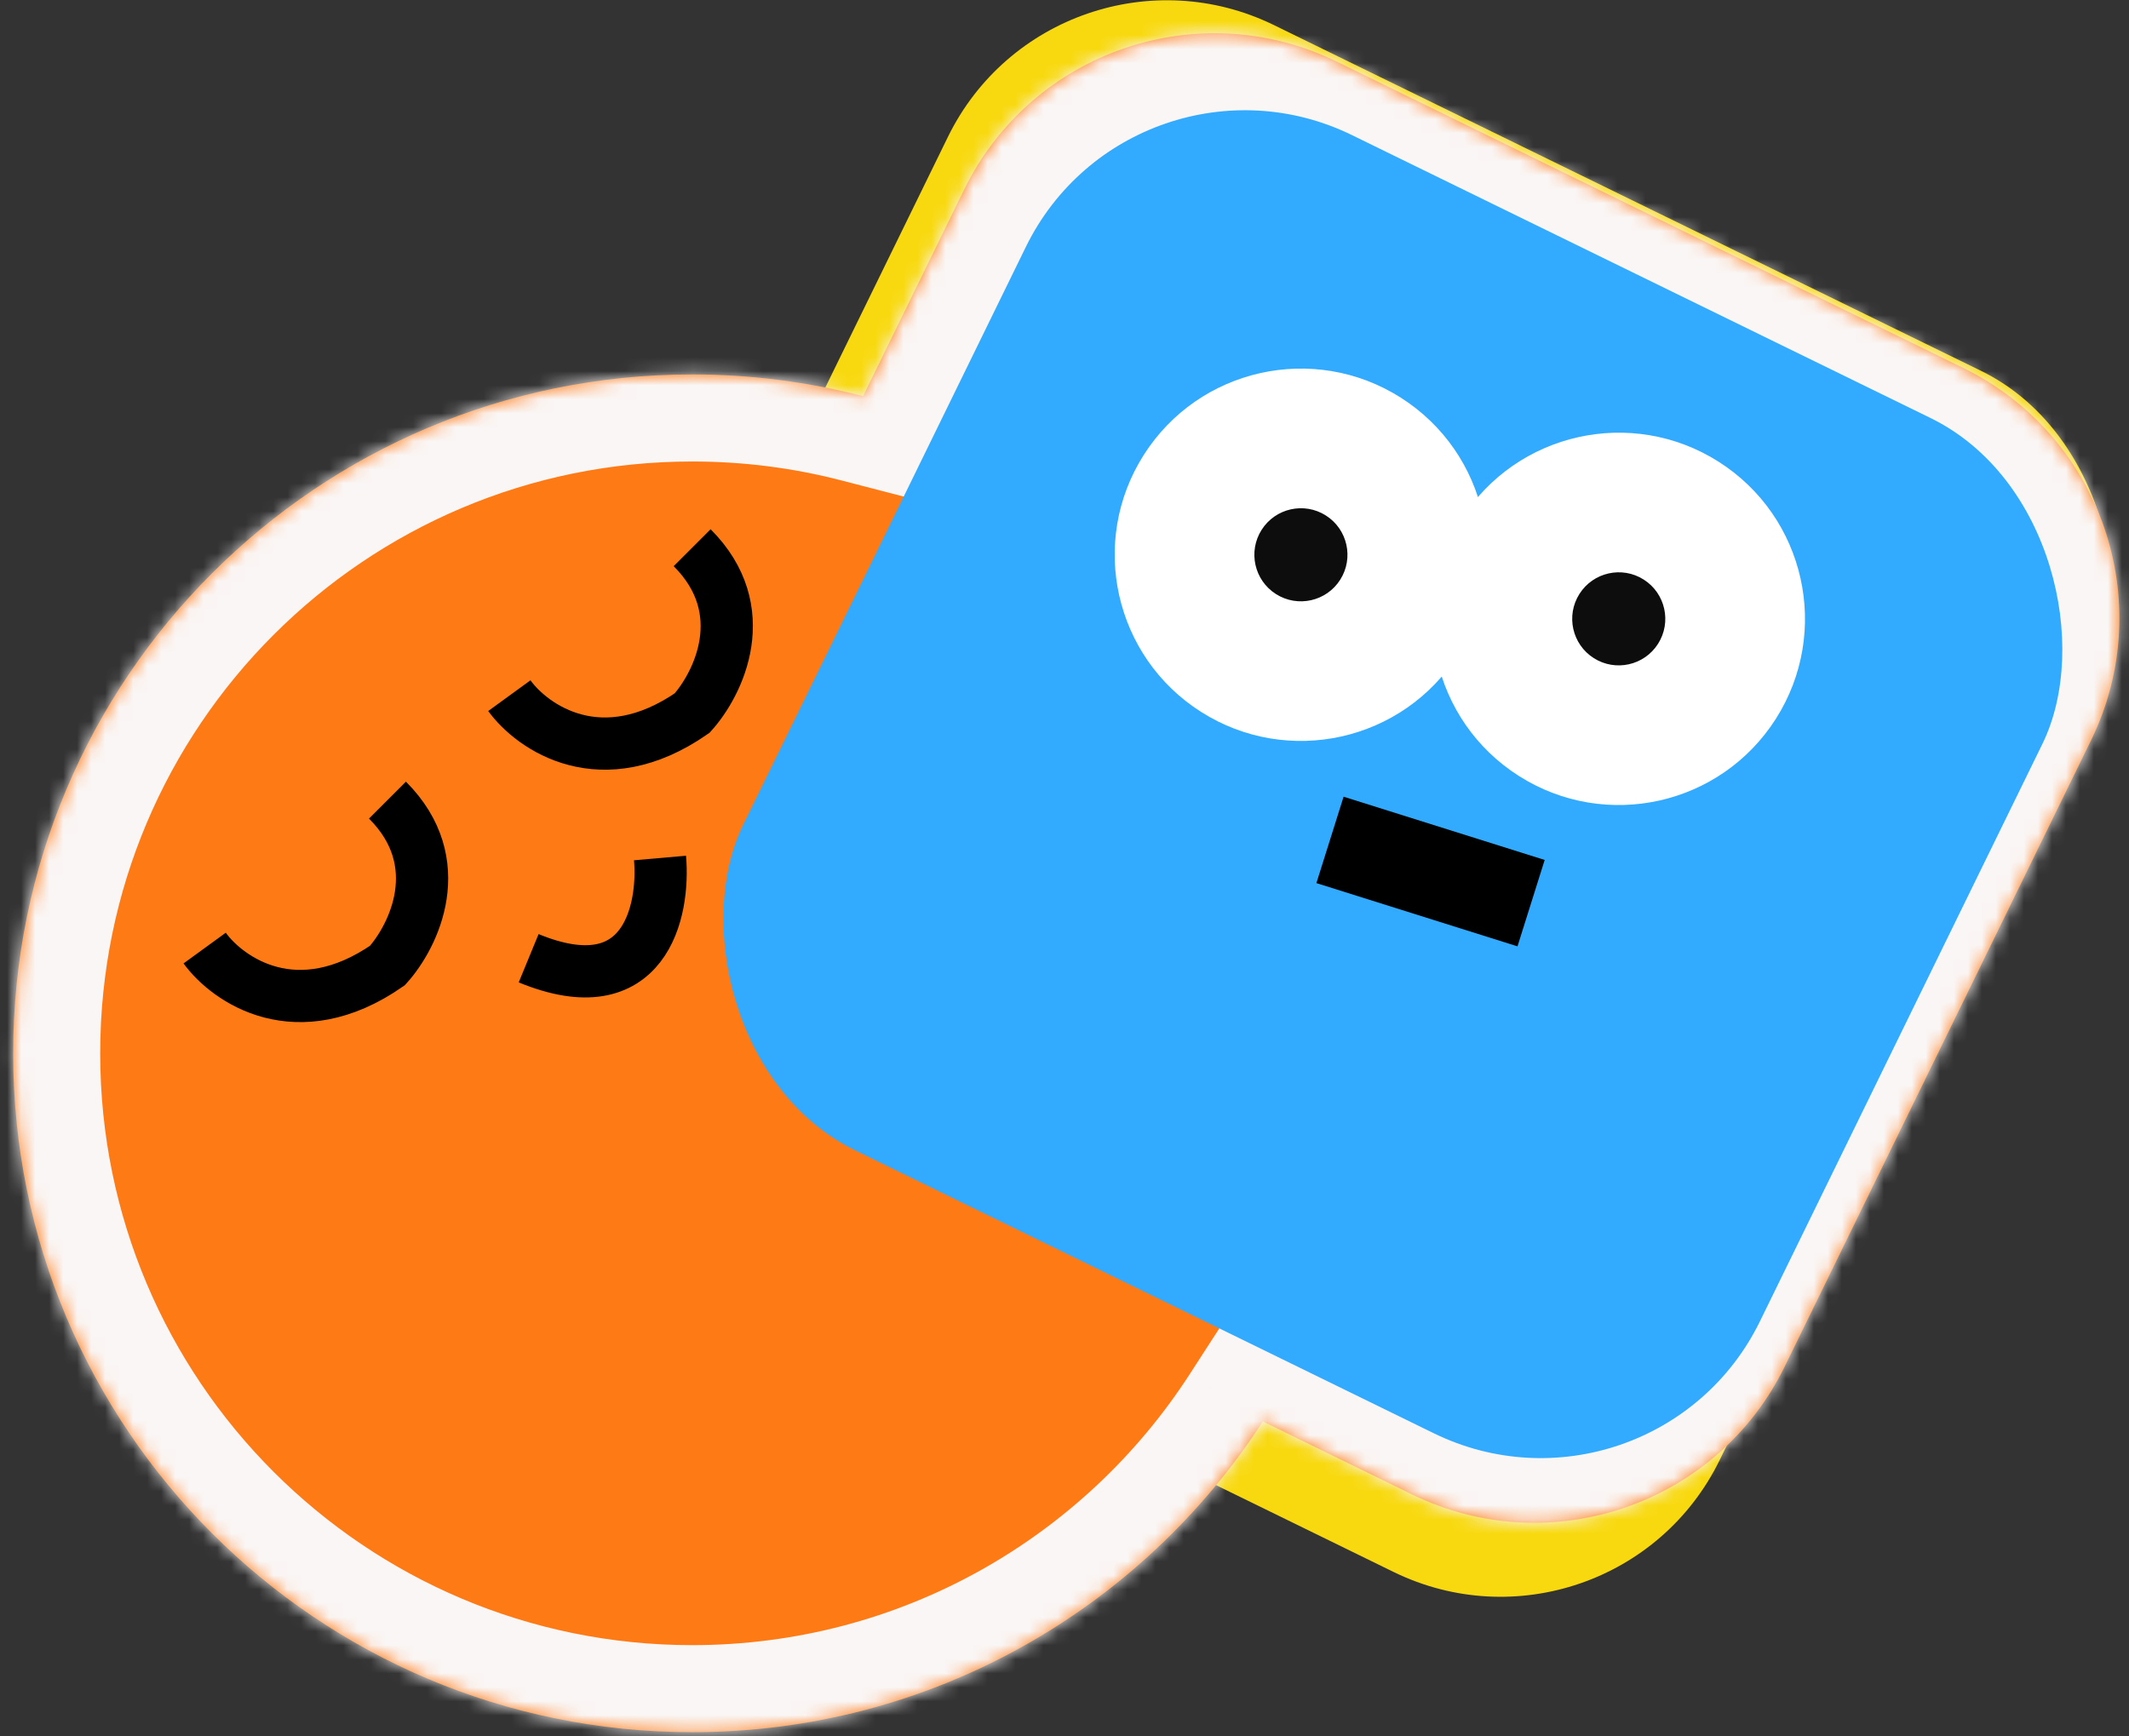 <svg width="152" height="124" viewBox="0 0 152 124" fill="none" xmlns="http://www.w3.org/2000/svg">
    <rect x="0" y="0" width="152" height="124" fill="#333333" stroke="none"/>
    <rect x="75.321" y="-5.854" width="91.011" height="95.479" rx="17.403" transform="rotate(26.063 75.321 -5.854)" fill="#F8D910"/>
    <mask id="path-2-inside-1_0_1" fill="white">
        <path fill-rule="evenodd" clip-rule="evenodd" d="M95.444 4.402C85.577 -0.425 73.666 3.662 68.84 13.53L61.621 28.289C57.722 27.278 53.633 26.74 49.418 26.74C22.644 26.74 0.939 48.445 0.939 75.219C0.939 101.994 22.644 123.699 49.418 123.699C66.503 123.699 81.524 114.861 90.158 101.507L100.812 106.718C110.679 111.544 122.591 107.458 127.417 97.59L149.286 52.876C154.113 43.009 150.026 31.097 140.158 26.271L95.444 4.402Z"/>
    </mask>
    <path fill-rule="evenodd" clip-rule="evenodd" d="M95.444 4.402C85.577 -0.425 73.666 3.662 68.84 13.53L61.621 28.289C57.722 27.278 53.633 26.74 49.418 26.74C22.644 26.74 0.939 48.445 0.939 75.219C0.939 101.994 22.644 123.699 49.418 123.699C66.503 123.699 81.524 114.861 90.158 101.507L100.812 106.718C110.679 111.544 122.591 107.458 127.417 97.59L149.286 52.876C154.113 43.009 150.026 31.097 140.158 26.271L95.444 4.402Z" fill="#FE7A15"/>
    <path d="M68.84 13.53L63.256 10.799V10.799L68.84 13.53ZM95.444 4.402L98.175 -1.182V-1.182L95.444 4.402ZM61.621 28.289L60.061 34.305L64.974 35.579L67.204 31.02L61.621 28.289ZM90.158 101.507L92.889 95.924L87.934 93.501L84.939 98.133L90.158 101.507ZM100.812 106.718L98.081 112.302L100.812 106.718ZM127.417 97.59L133 100.321L127.417 97.59ZM149.286 52.876L154.87 55.607V55.607L149.286 52.876ZM140.158 26.271L137.428 31.855V31.855L140.158 26.271ZM74.423 16.26C77.741 9.476 85.93 6.667 92.714 9.985L98.175 -1.182C85.224 -7.516 69.591 -2.152 63.256 10.799L74.423 16.26ZM67.204 31.02L74.423 16.26L63.256 10.799L56.037 25.558L67.204 31.02ZM49.418 32.956C53.102 32.956 56.667 33.425 60.061 34.305L63.181 22.273C58.777 21.131 54.164 20.525 49.418 20.525V32.956ZM7.154 75.219C7.154 51.878 26.076 32.956 49.418 32.956V20.525C19.211 20.525 -5.276 45.013 -5.276 75.219H7.154ZM49.418 117.483C26.076 117.483 7.154 98.561 7.154 75.219H-5.276C-5.276 105.426 19.211 129.914 49.418 129.914V117.483ZM84.939 98.133C77.401 109.79 64.306 117.483 49.418 117.483V129.914C68.7 129.914 85.646 119.932 95.377 104.882L84.939 98.133ZM103.543 101.135L92.889 95.924L87.427 107.091L98.081 112.302L103.543 101.135ZM121.833 94.86C118.516 101.643 110.326 104.453 103.543 101.135L98.081 112.302C111.032 118.636 126.666 113.272 133 100.321L121.833 94.86ZM143.703 50.145L121.833 94.86L133 100.321L154.87 55.607L143.703 50.145ZM137.428 31.855C144.212 35.172 147.021 43.362 143.703 50.145L154.87 55.607C161.204 42.656 155.84 27.022 142.889 20.688L137.428 31.855ZM92.714 9.985L137.428 31.855L142.889 20.688L98.175 -1.182L92.714 9.985Z" fill="#FAF6F5" mask="url(#path-2-inside-1_0_1)"/>
    <rect x="80.886" y="2" width="80.791" height="80.711" rx="17.403" transform="rotate(26.063 80.886 2)" fill="#32ABFF"/>
    <path d="M94.955 59.979L109.312 64.496" stroke="black" stroke-width="6.468"/>
    <circle r="13.296" transform="matrix(-0.536 0.844 0.844 0.536 115.572 44.194)" fill="white"/>
    <circle r="3.324" transform="matrix(-0.536 0.844 0.844 0.536 115.571 44.193)" fill="#0D0D0D"/>
    <circle r="13.296" transform="matrix(-0.536 0.844 0.844 0.536 92.879 39.617)" fill="white"/>
    <circle r="3.324" transform="matrix(-0.536 0.844 0.844 0.536 92.879 39.618)" fill="#0D0D0D"/>
    <path d="M14.611 67.704C16.268 69.983 21.199 73.422 27.663 68.947C29.528 66.875 32.138 61.613 27.663 57.138" stroke="black" stroke-width="3.729"/>
    <path d="M36.364 49.679C38.021 51.958 42.952 55.397 49.416 50.922C51.281 48.85 53.891 43.588 49.416 39.113" stroke="black" stroke-width="3.729"/>
    <path d="M47.122 61.272C47.454 65.081 46.042 71.845 37.743 68.43" stroke="black" stroke-width="3.729"/>
</svg>
